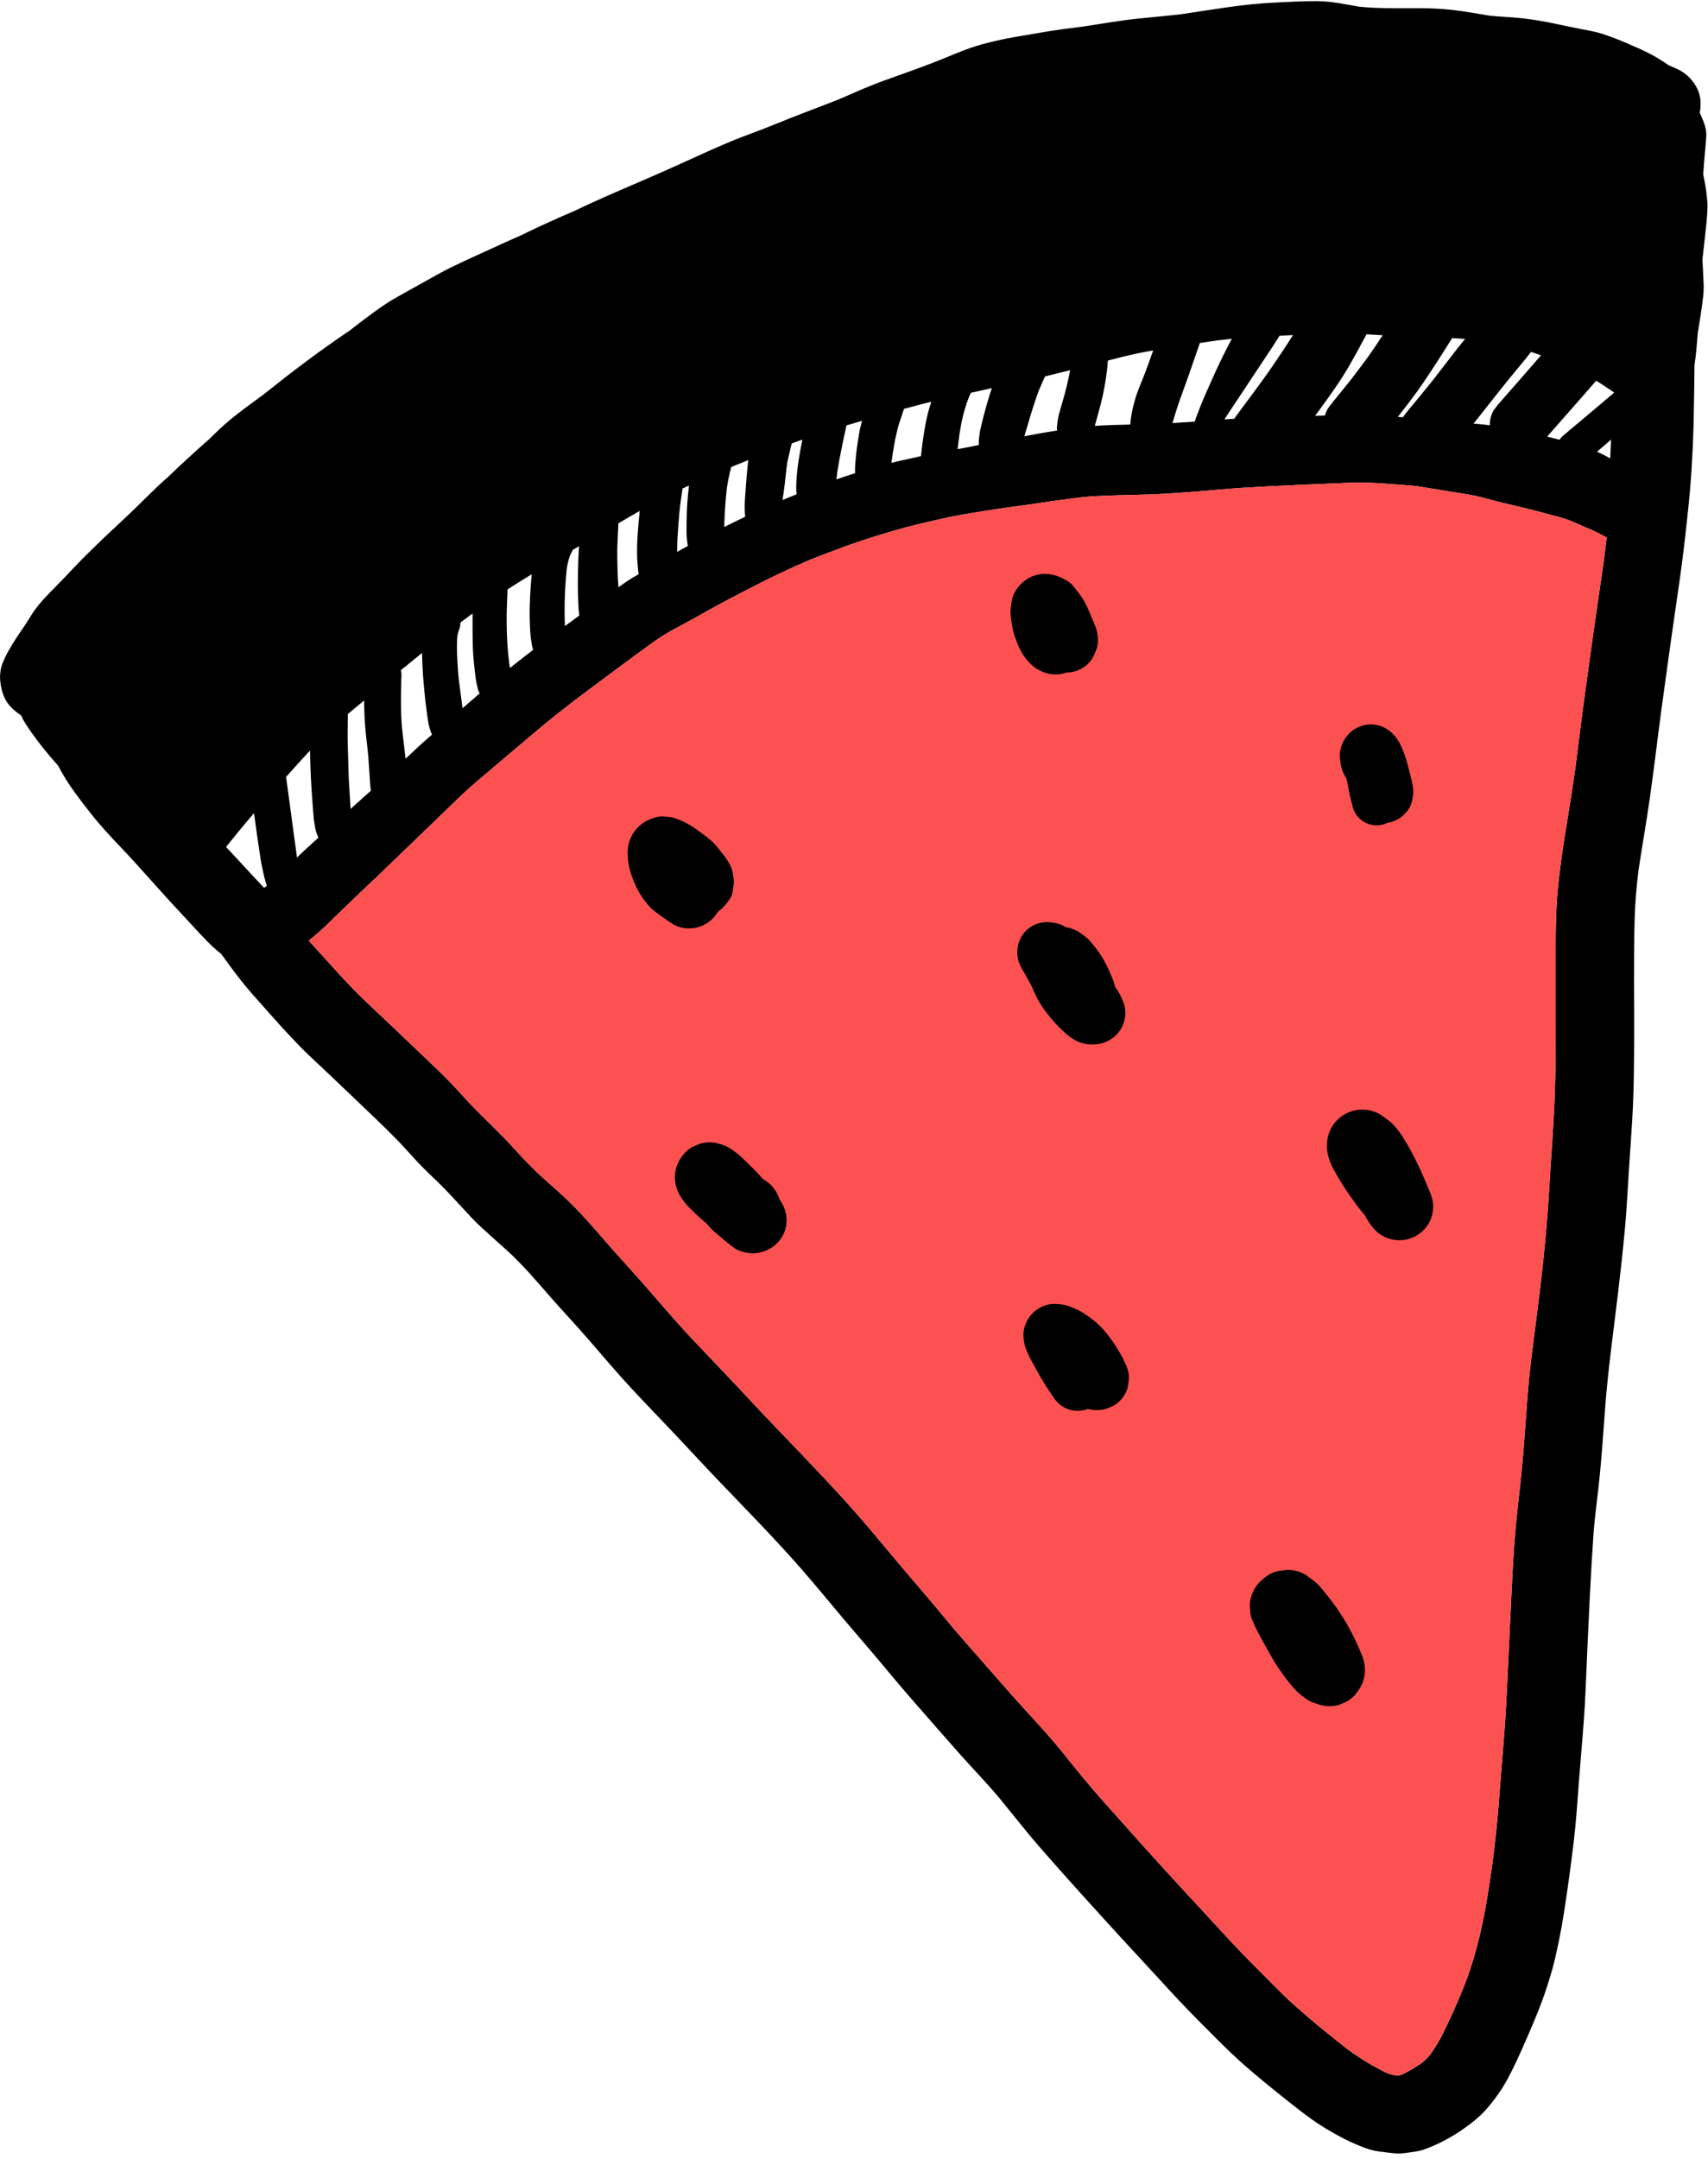 <?xml version="1.0" encoding="UTF-8" standalone="no"?>
<svg width="91px" height="115px" viewBox="0 0 91 115" version="1.1" xmlns="http://www.w3.org/2000/svg" xmlns:xlink="http://www.w3.org/1999/xlink">
    <!-- Generator: Sketch 39.1 (31720) - http://www.bohemiancoding.com/sketch -->
    <title>Project - Drawing 13 Copy 2</title>
    <desc>Created with Sketch.</desc>
    <defs></defs>
    <g id="Page-1" stroke="none" stroke-width="1" fill="none" fill-rule="evenodd">
        <g id="Project---Drawing-13-Copy-2">
            <path d="M90.944,10.534 C90.919,10.293 90.891,10.044 90.846,9.808 C90.821,9.677 90.797,9.546 90.772,9.415 C90.764,9.375 90.755,9.335 90.746,9.295 C90.782,8.629 90.858,7.965 90.906,7.299 C90.939,6.82 90.753,6.447 90.571,6.032 L90.566,5.979 C90.59,5.852 90.602,5.724 90.603,5.595 C90.653,4.798 90.104,4.028 89.398,3.694 C89.236,3.617 89.071,3.546 88.905,3.476 L88.897,3.47 C88.823,3.418 88.748,3.367 88.672,3.317 C88.498,3.203 88.321,3.096 88.142,2.992 C87.777,2.792 87.403,2.612 87.019,2.452 C86.484,2.206 85.935,1.989 85.375,1.804 C84.959,1.674 84.525,1.602 84.098,1.519 C83.671,1.436 83.255,1.349 82.836,1.259 C82.27,1.139 81.707,1.044 81.132,0.977 C80.673,0.924 80.212,0.905 79.751,0.87 C79.615,0.86 79.478,0.847 79.343,0.832 C78.691,0.726 78.042,0.602 77.386,0.53 C76.809,0.466 76.228,0.435 75.648,0.437 L75.075,0.437 C74.188,0.44 73.301,0.444 72.418,0.357 C71.678,0.233 70.942,0.066 70.187,0.06 L70.046,0.06 C69.32,0.06 68.593,0.106 67.869,0.14 C66.214,0.218 64.581,0.515 62.945,0.755 C62.18,0.845 61.412,0.911 60.646,0.99 C59.671,1.089 58.704,1.265 57.735,1.41 C57.391,1.454 57.045,1.498 56.7,1.543 C56.129,1.619 55.564,1.711 54.997,1.813 C54.558,1.893 54.114,1.958 53.675,2.044 C53.215,2.135 52.763,2.241 52.31,2.364 C51.437,2.601 50.611,2.992 49.771,3.317 C48.897,3.655 48.012,3.966 47.13,4.282 C46.279,4.586 45.458,4.959 44.631,5.317 C43.782,5.649 42.927,5.966 42.08,6.302 C41.654,6.471 41.23,6.644 40.805,6.812 C40.407,6.97 40.003,7.116 39.603,7.268 C38.589,7.653 37.607,8.11 36.622,8.558 C35.77,8.945 34.915,9.326 34.055,9.694 C33.219,10.052 32.386,10.411 31.56,10.787 C31.281,10.911 31.005,11.045 30.729,11.178 C30.059,11.464 29.393,11.76 28.733,12.067 C28.391,12.226 28.051,12.389 27.712,12.555 C27.367,12.705 27.026,12.856 26.683,13.014 C25.835,13.406 24.979,13.782 24.137,14.189 C23.593,14.449 23.069,14.756 22.542,15.047 C22.034,15.327 21.526,15.609 21.022,15.897 C20.53,16.179 20.072,16.515 19.616,16.852 C19.277,17.099 18.945,17.359 18.613,17.618 C17.076,18.65 15.601,19.764 14.154,20.92 L14.039,21.013 L13.812,21.178 C13.352,21.51 12.897,21.849 12.452,22.201 C12.089,22.488 11.751,22.801 11.418,23.122 C11.334,23.204 11.25,23.287 11.166,23.37 C10.723,23.757 10.287,24.152 9.856,24.55 C9.556,24.825 9.261,25.104 8.97,25.387 C8.764,25.567 8.56,25.75 8.363,25.939 C8.04,26.248 7.722,26.563 7.403,26.877 C6.734,27.536 6.036,28.162 5.361,28.813 C5.018,29.144 4.675,29.474 4.341,29.814 C4.029,30.13 3.729,30.453 3.424,30.775 C3.119,31.097 2.8,31.402 2.499,31.724 C2.356,31.875 2.219,32.029 2.085,32.188 C1.893,32.422 1.719,32.67 1.565,32.93 C1.279,33.396 0.947,33.833 0.666,34.301 C0.525,34.536 0.387,34.769 0.27,35.016 C0.218,35.127 0.163,35.255 0.12,35.365 C0.059,35.533 0.022,35.709 0.011,35.888 C0.003,35.979 0,36.071 0.004,36.163 C0.018,36.363 0.049,36.562 0.099,36.757 C0.12,36.841 0.146,36.923 0.178,37.004 C0.228,37.146 0.295,37.282 0.379,37.408 C0.461,37.525 0.554,37.634 0.656,37.735 C0.793,37.862 0.939,37.979 1.093,38.084 L1.136,38.115 L1.142,38.129 C1.174,38.207 1.211,38.284 1.251,38.359 C1.365,38.56 1.493,38.751 1.625,38.941 C2.077,39.584 2.569,40.198 3.099,40.779 C3.171,40.918 3.244,41.056 3.322,41.191 C3.749,41.933 4.274,42.606 4.801,43.279 C5.315,43.936 5.881,44.546 6.457,45.149 C7.01,45.726 7.537,46.324 8.073,46.917 C8.551,47.446 9.023,47.98 9.513,48.498 C10.037,49.055 10.54,49.624 11.072,50.168 C11.228,50.33 11.393,50.483 11.565,50.628 C11.64,50.69 11.716,50.752 11.793,50.814 C11.946,51.025 12.097,51.238 12.252,51.448 C12.623,51.949 13.008,52.451 13.422,52.919 C14.104,53.69 14.781,54.465 15.487,55.216 C15.825,55.574 16.167,55.929 16.525,56.268 C16.923,56.645 17.327,57.016 17.724,57.396 C18.466,58.108 19.215,58.814 19.956,59.526 C20.354,59.908 20.748,60.291 21.133,60.685 C21.517,61.079 21.881,61.496 22.255,61.897 C22.642,62.308 23.059,62.692 23.462,63.087 C23.836,63.458 24.194,63.847 24.55,64.235 C24.916,64.633 25.283,65.039 25.683,65.403 C26.119,65.805 26.568,66.197 27.009,66.596 C27.82,67.329 28.529,68.165 29.245,68.986 C29.962,69.808 30.707,70.589 31.415,71.411 C32.16,72.277 32.9,73.146 33.677,73.983 C34.454,74.82 35.236,75.622 36.013,76.445 C36.762,77.242 37.506,78.048 38.264,78.84 C39.787,80.432 41.339,82.003 42.784,83.665 C43.497,84.486 44.188,85.324 44.888,86.158 C45.574,86.976 46.28,87.775 46.961,88.596 C47.642,89.417 48.324,90.219 49.025,91.015 C49.746,91.835 50.459,92.661 51.188,93.477 C51.905,94.281 52.661,95.051 53.344,95.884 C54.037,96.728 54.705,97.589 55.423,98.412 C56.829,100.024 58.272,101.605 59.713,103.185 C60.412,103.95 61.123,104.704 61.822,105.47 C62.508,106.224 63.205,106.968 63.927,107.692 C64.669,108.434 65.401,109.192 66.188,109.891 C66.975,110.59 67.79,111.248 68.614,111.9 C69.165,112.336 69.716,112.774 70.306,113.158 C70.737,113.439 71.192,113.694 71.65,113.931 C72.005,114.107 72.37,114.265 72.741,114.403 C73.21,114.589 73.739,114.619 74.235,114.68 C74.637,114.73 75.062,114.641 75.453,114.585 C75.645,114.554 75.833,114.501 76.014,114.428 C76.303,114.319 76.586,114.194 76.862,114.052 C77.297,113.83 77.714,113.573 78.109,113.285 C78.45,113.045 78.768,112.776 79.061,112.481 C79.353,112.163 79.622,111.825 79.865,111.469 C80.184,111.021 80.433,110.528 80.673,110.035 C80.912,109.543 81.14,109.026 81.362,108.516 C81.637,107.885 81.907,107.248 82.148,106.603 C82.35,106.059 82.522,105.511 82.685,104.954 C82.832,104.445 82.942,103.922 83.05,103.402 C83.154,102.895 83.247,102.384 83.326,101.871 C83.524,100.606 83.698,99.339 83.849,98.068 C83.978,96.975 84.049,95.877 84.131,94.78 C84.211,93.709 84.311,92.638 84.389,91.566 C84.468,90.494 84.5,89.414 84.55,88.338 C84.651,86.139 84.742,83.939 84.897,81.743 C84.972,80.683 85.133,79.629 85.234,78.571 C85.342,77.458 85.421,76.344 85.502,75.227 C85.653,73.069 85.962,70.931 86.217,68.784 C86.351,67.659 86.474,66.533 86.577,65.405 C86.674,64.341 86.724,63.273 86.793,62.207 C86.864,61.108 86.951,60.01 87.001,58.91 C87.053,57.769 87.059,56.627 87.064,55.485 C87.073,53.292 87.031,51.097 87.093,48.905 C87.118,48.039 87.194,47.18 87.301,46.323 C87.488,45.086 87.707,43.849 87.886,42.611 C88.098,41.135 88.273,39.653 88.466,38.174 C88.739,36.183 89.011,34.191 89.302,32.201 C89.482,30.967 89.66,29.734 89.795,28.495 C89.903,27.505 90.017,26.515 90.088,25.523 C90.162,24.476 90.212,23.429 90.237,22.381 C90.26,21.399 90.268,20.417 90.281,19.435 C90.324,19.148 90.362,18.86 90.385,18.569 C90.407,18.29 90.43,18.012 90.457,17.732 C90.505,17.427 90.557,17.123 90.603,16.817 C90.659,16.446 90.711,16.075 90.753,15.699 C90.772,15.477 90.776,15.254 90.764,15.031 C90.751,14.631 90.723,14.232 90.701,13.833 C90.741,13.488 90.782,13.141 90.819,12.795 C90.881,12.217 90.953,11.638 90.975,11.056 C90.977,10.882 90.967,10.707 90.944,10.534 L90.944,10.534 Z M13.781,45.063 C13.819,45.315 13.857,45.566 13.894,45.816 C13.922,45.996 13.964,46.174 14.001,46.353 C14.04,46.548 14.087,46.736 14.139,46.929 C14.163,47.015 14.189,47.099 14.218,47.182 L14.208,47.191 C14.161,47.223 14.114,47.256 14.067,47.287 C13.968,47.18 13.87,47.073 13.77,46.967 C13.507,46.692 13.25,46.411 12.992,46.13 C12.68,45.787 12.359,45.449 12.043,45.109 C12.491,44.553 12.943,43.996 13.409,43.452 L13.534,43.307 C13.613,43.894 13.692,44.48 13.781,45.063 L13.781,45.063 Z M15.824,45.672 L15.824,45.667 C15.762,45.219 15.7,44.773 15.64,44.326 C15.543,43.597 15.445,42.869 15.347,42.141 L15.38,42.404 C15.334,42.062 15.288,41.72 15.242,41.377 L15.298,41.316 C15.701,40.865 16.104,40.416 16.515,39.973 C16.522,40.253 16.533,40.53 16.54,40.811 C16.565,41.706 16.636,42.599 16.708,43.492 C16.724,43.698 16.762,43.904 16.795,44.11 C16.83,44.285 16.887,44.454 16.965,44.614 C16.799,44.763 16.634,44.912 16.47,45.062 C16.253,45.258 16.038,45.465 15.824,45.673 L15.824,45.672 Z M18.677,43.086 C18.668,42.924 18.659,42.763 18.65,42.601 C18.625,42.141 18.588,41.679 18.573,41.218 L18.527,39.621 C18.513,39.154 18.527,38.685 18.531,38.216 L18.531,38.031 C18.649,37.931 18.768,37.832 18.887,37.733 C19.058,37.59 19.23,37.448 19.403,37.306 L19.403,37.574 C19.411,38.057 19.438,38.537 19.485,39.018 C19.527,39.447 19.588,39.873 19.622,40.302 C19.659,40.769 19.684,41.237 19.716,41.704 C19.724,41.84 19.739,41.976 19.763,42.111 L18.949,42.837 L18.677,43.086 Z M21.608,40.412 C21.562,39.982 21.51,39.554 21.458,39.126 C21.345,38.218 21.358,37.305 21.376,36.392 C21.376,36.244 21.385,36.098 21.389,35.951 C21.391,35.865 21.381,35.779 21.357,35.696 C21.731,35.387 22.108,35.08 22.487,34.775 C22.491,35.037 22.503,35.299 22.514,35.56 C22.53,35.94 22.564,36.319 22.599,36.698 C22.638,37.131 22.686,37.564 22.747,37.997 C22.775,38.195 22.804,38.393 22.84,38.591 C22.88,38.776 22.939,38.956 23.018,39.128 L22.875,39.249 C22.439,39.624 22.021,40.018 21.605,40.414 L21.608,40.412 Z M24.643,37.719 C24.607,37.414 24.562,37.109 24.524,36.804 C24.48,36.449 24.427,36.092 24.403,35.735 C24.363,35.111 24.314,34.485 24.37,33.86 C24.4,33.71 24.444,33.563 24.503,33.421 L24.536,33.174 L24.536,33.152 C24.749,32.991 24.963,32.831 25.177,32.673 L25.177,32.754 C25.174,33.229 25.177,33.703 25.183,34.177 C25.19,34.626 25.224,35.076 25.272,35.522 C25.301,35.795 25.331,36.071 25.381,36.341 C25.403,36.459 25.426,36.572 25.459,36.687 C25.484,36.772 25.515,36.855 25.552,36.935 C25.349,37.111 25.146,37.287 24.943,37.462 C24.839,37.55 24.74,37.636 24.64,37.721 L24.643,37.719 Z M27.168,35.577 C27.153,35.474 27.138,35.37 27.124,35.268 C27.051,34.666 27.01,34.061 26.999,33.455 C26.999,33.148 26.987,32.842 26.999,32.535 C27.011,32.154 27.024,31.772 27.041,31.39 C27.465,31.116 27.895,30.851 28.327,30.586 C28.308,30.79 28.294,30.995 28.278,31.199 C28.25,31.578 28.231,31.958 28.223,32.338 C28.214,32.752 28.223,33.163 28.244,33.575 C28.259,33.823 28.288,34.069 28.331,34.313 C28.348,34.414 28.374,34.514 28.406,34.611 C27.989,34.93 27.577,35.252 27.168,35.577 L27.168,35.577 Z M30.099,33.343 C30.089,33.111 30.08,32.879 30.081,32.647 C30.076,31.856 30.115,31.066 30.197,30.279 C30.231,30.054 30.285,29.832 30.358,29.616 C30.395,29.537 30.434,29.459 30.475,29.381 C30.492,29.349 30.507,29.316 30.52,29.284 L30.85,29.092 C30.829,29.431 30.812,29.772 30.802,30.111 C30.788,30.576 30.78,31.042 30.792,31.509 C30.804,31.935 30.808,32.362 30.863,32.785 C30.607,32.97 30.352,33.156 30.099,33.343 L30.099,33.343 Z M32.951,31.276 C32.929,30.982 32.91,30.688 32.902,30.393 C32.89,29.946 32.879,29.498 32.894,29.05 C32.908,28.656 32.928,28.264 32.95,27.87 L33.592,27.496 C33.756,27.4 33.92,27.304 34.084,27.209 C34.037,27.642 33.999,28.075 33.971,28.508 C33.958,28.709 33.948,28.907 33.943,29.108 C33.938,29.332 33.943,29.551 33.951,29.775 C33.958,29.961 33.978,30.146 33.995,30.336 C34.002,30.419 34.014,30.502 34.026,30.583 C33.918,30.645 33.81,30.707 33.703,30.769 C33.444,30.928 33.195,31.1 32.95,31.276 L32.951,31.276 Z M36.078,29.396 C36.078,29.127 36.084,28.859 36.099,28.591 C36.124,28.169 36.162,27.748 36.194,27.326 C36.219,27.031 36.262,26.737 36.302,26.443 C36.318,26.338 36.333,26.234 36.349,26.129 L36.364,26.019 L36.707,25.86 C36.689,26.008 36.673,26.157 36.659,26.307 C36.631,26.63 36.602,26.953 36.594,27.278 C36.586,27.576 36.575,27.876 36.578,28.174 C36.571,28.477 36.594,28.78 36.648,29.078 C36.456,29.181 36.265,29.286 36.076,29.395 L36.078,29.396 Z M38.602,27.631 C38.625,27.068 38.665,26.508 38.734,25.949 C38.79,25.586 38.865,25.226 38.958,24.871 C39.262,24.747 39.566,24.625 39.87,24.504 C39.832,24.784 39.807,25.067 39.783,25.348 C39.751,25.73 39.724,26.113 39.696,26.496 C39.683,26.676 39.674,26.857 39.676,27.037 C39.676,27.199 39.685,27.36 39.703,27.521 C39.329,27.698 38.957,27.88 38.586,28.067 C38.59,27.92 38.594,27.775 38.6,27.63 L38.602,27.631 Z M41.71,26.517 C41.79,25.995 41.848,25.469 41.903,24.944 L41.942,24.671 C41.965,24.516 42.008,24.362 42.041,24.209 C42.083,24.011 42.133,23.813 42.184,23.616 C42.372,23.548 42.56,23.481 42.749,23.415 C42.67,23.805 42.597,24.198 42.538,24.59 C42.472,25.025 42.434,25.462 42.421,25.901 C42.419,26.043 42.425,26.186 42.441,26.327 C42.191,26.426 41.942,26.527 41.692,26.629 L41.71,26.517 Z M44.614,25.114 C44.738,24.327 44.904,23.549 45.075,22.77 C45.083,22.733 45.089,22.696 45.095,22.66 C45.372,22.577 45.649,22.495 45.927,22.412 L45.822,22.833 C45.776,23.019 45.756,23.218 45.723,23.408 C45.65,23.824 45.605,24.245 45.57,24.666 C45.557,24.816 45.553,24.968 45.555,25.119 C45.555,25.147 45.555,25.175 45.558,25.203 C45.225,25.308 44.894,25.417 44.563,25.532 C44.578,25.397 44.594,25.257 44.611,25.117 L44.614,25.114 Z M47.523,24.445 C47.546,24.282 47.568,24.118 47.597,23.956 C47.637,23.725 47.669,23.491 47.725,23.264 C47.784,23.027 47.829,22.783 47.905,22.552 C47.99,22.293 48.075,22.034 48.163,21.777 C48.47,21.693 48.776,21.61 49.083,21.53 C49.262,21.484 49.441,21.441 49.62,21.397 C49.545,21.619 49.478,21.843 49.421,22.071 C49.33,22.435 49.27,22.805 49.21,23.176 C49.169,23.432 49.136,23.691 49.106,23.948 C49.093,24.06 49.079,24.176 49.073,24.292 L48.582,24.403 C48.219,24.483 47.855,24.56 47.494,24.65 C47.501,24.581 47.511,24.514 47.52,24.447 L47.523,24.445 Z M51.044,23.743 C51.067,23.542 51.091,23.342 51.117,23.142 C51.172,22.79 51.232,22.441 51.321,22.095 C51.371,21.898 51.43,21.707 51.492,21.513 C51.537,21.37 51.594,21.231 51.65,21.091 L51.728,20.92 L51.728,20.92 C52.1,20.837 52.471,20.755 52.844,20.672 C52.826,20.731 52.807,20.79 52.787,20.847 C52.738,20.993 52.691,21.137 52.649,21.285 C52.547,21.642 52.442,22 52.353,22.361 C52.308,22.547 52.264,22.732 52.223,22.918 C52.206,22.996 52.198,23.077 52.187,23.157 C52.154,23.337 52.143,23.519 52.152,23.701 C51.829,23.768 51.506,23.836 51.181,23.893 L51.022,23.92 L51.044,23.743 Z M54.628,23.062 C54.728,22.734 54.823,22.404 54.921,22.073 C55.025,21.724 55.143,21.381 55.259,21.037 C55.356,20.753 55.488,20.48 55.605,20.203 L55.499,20.454 C55.556,20.322 55.615,20.19 55.673,20.057 L55.677,20.046 C56.123,19.94 56.569,19.83 57.013,19.717 C56.916,20.255 56.789,20.788 56.634,21.313 C56.56,21.576 56.48,21.837 56.409,22.101 C56.363,22.304 56.331,22.511 56.313,22.719 C56.307,22.789 56.309,22.86 56.32,22.929 L56.252,22.939 C55.69,23.027 55.133,23.128 54.576,23.236 C54.591,23.181 54.608,23.123 54.626,23.066 L54.628,23.062 Z M58.4,22.427 C58.488,22.122 58.567,21.816 58.65,21.51 C58.723,21.226 58.785,20.94 58.837,20.651 C58.899,20.331 58.944,20.01 58.983,19.686 C59.002,19.527 59.017,19.365 59.023,19.203 C59.309,19.13 59.594,19.058 59.88,18.987 C60.397,18.858 60.918,18.755 61.44,18.663 C61.274,19.136 61.106,19.608 60.924,20.075 C60.76,20.493 60.57,20.912 60.455,21.347 C60.39,21.564 60.337,21.785 60.296,22.007 C60.265,22.208 60.23,22.409 60.219,22.612 C59.933,22.617 59.647,22.624 59.361,22.634 C59.017,22.646 58.675,22.658 58.329,22.683 C58.351,22.599 58.374,22.515 58.398,22.43 L58.4,22.427 Z M62.646,21.946 C62.776,21.513 62.934,21.09 63.088,20.666 C63.378,19.87 63.649,19.068 63.926,18.268 C64.229,18.222 64.531,18.177 64.835,18.134 C65.1,18.101 65.365,18.072 65.631,18.043 C65.579,18.14 65.527,18.237 65.476,18.334 C65.027,19.188 64.634,20.066 64.246,20.95 C64.07,21.348 63.909,21.751 63.756,22.157 C63.718,22.256 63.683,22.355 63.65,22.456 C63.256,22.484 62.861,22.509 62.465,22.533 C62.527,22.341 62.584,22.145 62.643,21.949 L62.646,21.946 Z M65.914,21.309 C66.407,20.567 66.9,19.824 67.392,19.082 C67.613,18.749 67.837,18.418 68.05,18.079 C68.091,18.013 68.131,17.947 68.171,17.881 C68.41,17.869 68.649,17.857 68.887,17.847 C68.798,17.987 68.709,18.127 68.62,18.267 C68.366,18.663 68.1,19.052 67.836,19.442 C67.173,20.417 66.447,21.35 65.753,22.303 C65.579,22.313 65.405,22.324 65.232,22.336 C65.457,21.996 65.683,21.654 65.911,21.31 L65.914,21.309 Z M70.331,21.789 C70.882,21.027 71.442,20.259 71.907,19.443 C72.208,18.917 72.497,18.385 72.781,17.852 C72.789,17.836 72.796,17.821 72.804,17.805 L72.934,17.812 L73.669,17.856 L73.622,17.926 C73.365,18.305 73.118,18.693 72.847,19.062 C72.547,19.47 72.243,19.874 71.934,20.274 C71.622,20.66 71.31,21.047 70.998,21.43 L70.749,21.754 C70.679,21.872 70.625,21.999 70.588,22.131 C70.414,22.137 70.24,22.142 70.066,22.147 C70.154,22.031 70.242,21.912 70.329,21.792 L70.331,21.789 Z M75.406,20.985 C75.978,20.202 76.497,19.382 77.018,18.565 C77.135,18.381 77.251,18.196 77.366,18.009 C77.462,18.014 77.559,18.017 77.656,18.024 C77.791,18.032 77.926,18.041 78.061,18.053 L77.979,18.151 C77.637,18.559 77.318,18.989 76.992,19.41 L76.282,20.326 C75.876,20.824 75.474,21.326 75.057,21.814 L74.807,22.132 C74.79,22.161 74.774,22.193 74.758,22.221 L74.474,22.205 C74.79,21.805 75.102,21.4 75.403,20.987 L75.406,20.985 Z M81.007,19.446 C81.199,19.218 81.39,18.985 81.568,18.744 C81.748,18.799 81.928,18.857 82.105,18.922 C81.821,19.248 81.54,19.575 81.256,19.899 C80.781,20.442 80.306,20.984 79.83,21.527 L79.587,21.839 C79.447,22.075 79.374,22.344 79.374,22.618 L79.374,22.65 C79.154,22.621 78.934,22.597 78.712,22.579 L78.509,22.563 C79.337,21.526 80.146,20.468 81.004,19.448 L81.007,19.446 Z M84.244,21.191 C84.511,20.888 84.778,20.584 85.04,20.275 C85.309,20.44 85.57,20.615 85.832,20.791 L85.992,20.9 L85.992,20.917 L85.795,21.085 C84.949,21.806 84.093,22.518 83.243,23.236 C83.183,23.289 83.133,23.352 83.094,23.422 C82.874,23.363 82.653,23.307 82.431,23.254 C83.034,22.569 83.637,21.882 84.241,21.194 L84.244,21.191 Z M85.838,23.413 C85.821,23.679 85.807,23.944 85.799,24.21 C85.797,24.278 85.796,24.347 85.795,24.415 C85.596,24.306 85.395,24.2 85.19,24.106 C85.156,24.09 85.121,24.075 85.088,24.06 C85.338,23.843 85.588,23.627 85.838,23.413 L85.838,23.413 Z M85.46,29.781 C85.221,31.488 84.961,33.192 84.727,34.899 C84.584,35.951 84.434,37.002 84.295,38.054 C84.174,38.977 84.063,39.901 83.945,40.824 C83.811,41.772 83.666,42.721 83.508,43.669 C83.305,44.901 83.116,46.135 82.997,47.377 C82.897,48.435 82.884,49.501 82.882,50.563 C82.88,51.624 82.882,52.692 82.882,53.758 C82.882,54.871 82.882,55.985 82.867,57.098 C82.849,58.255 82.796,59.408 82.717,60.562 C82.644,61.625 82.579,62.689 82.512,63.753 C82.443,64.861 82.343,65.965 82.231,67.068 C82.118,68.172 81.975,69.256 81.841,70.347 C81.712,71.398 81.558,72.45 81.46,73.501 C81.355,74.628 81.284,75.758 81.198,76.886 C81.118,77.943 81.008,78.996 80.886,80.048 C80.762,81.133 80.674,82.218 80.611,83.309 C80.549,84.422 80.5,85.536 80.445,86.654 C80.338,88.8 80.268,90.947 80.086,93.087 C79.998,94.117 79.923,95.147 79.841,96.18 C79.762,97.17 79.654,98.156 79.529,99.14 C79.355,100.395 79.168,101.65 78.885,102.885 C78.724,103.585 78.532,104.273 78.306,104.956 C78.122,105.512 77.898,106.05 77.672,106.589 C77.449,107.098 77.22,107.603 76.976,108.104 C76.864,108.334 76.75,108.567 76.618,108.784 C76.486,109 76.361,109.198 76.224,109.403 C76.161,109.472 76.099,109.54 76.036,109.607 C75.95,109.698 75.857,109.783 75.762,109.865 C75.422,110.099 75.065,110.31 74.695,110.494 C74.649,110.509 74.601,110.522 74.554,110.533 C74.477,110.533 74.4,110.533 74.322,110.528 C74.24,110.512 74.158,110.493 74.077,110.472 C74.026,110.459 73.976,110.444 73.926,110.426 C73.179,110.065 72.468,109.636 71.8,109.146 C71.023,108.535 70.252,107.919 69.505,107.27 C69.127,106.942 68.748,106.613 68.39,106.263 C68.032,105.914 67.67,105.546 67.312,105.187 C66.57,104.445 65.837,103.696 65.129,102.92 C64.421,102.144 63.717,101.388 63.008,100.623 C61.571,99.066 60.16,97.484 58.751,95.902 C58.023,95.083 57.334,94.236 56.65,93.38 C55.975,92.536 55.241,91.744 54.51,90.947 C53.762,90.133 53.048,89.293 52.317,88.465 C51.631,87.686 50.94,86.909 50.28,86.105 C49.588,85.262 48.874,84.44 48.167,83.61 C47.481,82.803 46.809,81.981 46.121,81.175 C44.675,79.484 43.122,77.89 41.584,76.284 C40.844,75.513 40.111,74.736 39.384,73.954 C38.597,73.112 37.797,72.284 37.003,71.446 C36.269,70.672 35.569,69.869 34.874,69.061 C34.132,68.195 33.361,67.36 32.605,66.508 C31.869,65.678 31.162,64.818 30.365,64.044 C29.951,63.641 29.519,63.258 29.086,62.876 C28.678,62.517 28.292,62.138 27.919,61.745 C27.556,61.361 27.208,60.963 26.839,60.585 C26.436,60.17 26.023,59.765 25.608,59.362 C25.211,58.976 24.838,58.566 24.466,58.158 C24.105,57.76 23.728,57.378 23.344,57.005 C22.595,56.285 21.84,55.573 21.091,54.855 C20.323,54.119 19.532,53.408 18.789,52.645 C18.309,52.151 17.844,51.642 17.384,51.129 C17.072,50.784 16.76,50.443 16.449,50.097 C17.115,49.577 17.706,48.967 18.312,48.38 C18.917,47.793 19.552,47.198 20.172,46.607 C20.792,46.016 21.387,45.432 21.999,44.849 C22.658,44.22 23.309,43.586 23.964,42.952 C24.287,42.64 24.609,42.326 24.942,42.024 C25.265,41.734 25.6,41.457 25.93,41.174 C26.741,40.48 27.561,39.799 28.373,39.107 C29.121,38.469 29.892,37.86 30.671,37.259 C32.075,36.218 33.467,35.158 34.891,34.139 C35.594,33.636 36.388,33.273 37.139,32.844 C37.915,32.403 38.698,31.978 39.491,31.571 C40.077,31.272 40.659,30.965 41.252,30.68 C41.824,30.405 42.401,30.141 42.983,29.887 C43.676,29.605 44.376,29.339 45.081,29.083 C45.901,28.787 46.731,28.526 47.568,28.279 C48.422,28.027 49.288,27.832 50.157,27.633 C51.007,27.436 51.871,27.308 52.732,27.169 C52.998,27.125 53.263,27.083 53.53,27.045 C53.982,26.987 54.435,26.93 54.886,26.864 C55.256,26.809 55.625,26.75 55.996,26.698 L57.211,26.536 C57.544,26.493 57.879,26.454 58.214,26.434 C58.655,26.41 59.098,26.394 59.54,26.379 C60.44,26.35 61.34,26.345 62.239,26.287 C63.112,26.231 63.985,26.163 64.858,26.085 C65.75,26.001 66.644,25.951 67.54,25.904 C68.872,25.834 70.205,25.781 71.538,25.727 C72.184,25.691 72.832,25.695 73.478,25.737 C74.13,25.79 74.785,25.818 75.435,25.886 C76.059,25.978 76.683,26.086 77.303,26.189 C77.688,26.251 78.076,26.304 78.459,26.38 C78.825,26.452 79.184,26.551 79.545,26.648 C80.285,26.846 81.035,26.998 81.777,27.192 C82.116,27.281 82.454,27.378 82.794,27.464 C83.076,27.533 83.354,27.617 83.628,27.715 C84.114,27.927 84.599,28.14 85.088,28.345 L84.805,28.226 C85.078,28.347 85.344,28.482 85.603,28.63 C85.555,29.014 85.507,29.397 85.46,29.78 L85.46,29.781 Z" id="Shape" fill="#000000"></path>
            <path d="M85.46,29.781 C85.221,31.488 84.961,33.192 84.727,34.899 C84.584,35.951 84.434,37.002 84.295,38.054 C84.174,38.977 84.063,39.901 83.945,40.824 C83.811,41.772 83.666,42.721 83.508,43.669 C83.305,44.901 83.116,46.135 82.997,47.377 C82.897,48.435 82.884,49.501 82.882,50.563 C82.88,51.624 82.882,52.692 82.882,53.758 C82.882,54.871 82.882,55.985 82.867,57.098 C82.849,58.255 82.796,59.408 82.717,60.562 C82.644,61.625 82.579,62.689 82.512,63.753 C82.443,64.861 82.343,65.965 82.231,67.068 C82.118,68.172 81.975,69.256 81.841,70.347 C81.712,71.398 81.558,72.45 81.46,73.501 C81.355,74.628 81.284,75.758 81.198,76.886 C81.118,77.943 81.008,78.996 80.886,80.048 C80.762,81.133 80.674,82.218 80.611,83.309 C80.549,84.422 80.5,85.536 80.445,86.654 C80.338,88.8 80.268,90.947 80.086,93.087 C79.998,94.117 79.923,95.147 79.841,96.18 C79.762,97.17 79.654,98.156 79.529,99.14 C79.355,100.395 79.168,101.65 78.885,102.885 C78.724,103.585 78.532,104.273 78.306,104.956 C78.122,105.512 77.898,106.05 77.672,106.589 C77.449,107.098 77.22,107.603 76.976,108.104 C76.864,108.334 76.75,108.567 76.618,108.784 C76.486,109 76.361,109.198 76.224,109.403 C76.161,109.472 76.099,109.54 76.036,109.607 C75.95,109.698 75.857,109.783 75.762,109.865 C75.422,110.099 75.065,110.31 74.695,110.494 C74.649,110.509 74.601,110.522 74.554,110.533 C74.477,110.533 74.4,110.533 74.322,110.528 C74.24,110.512 74.158,110.493 74.077,110.472 C74.026,110.459 73.976,110.444 73.926,110.426 C73.179,110.065 72.468,109.636 71.8,109.146 C71.023,108.535 70.252,107.919 69.505,107.27 C69.127,106.942 68.748,106.613 68.39,106.263 C68.032,105.914 67.67,105.546 67.312,105.187 C66.57,104.445 65.837,103.696 65.129,102.92 C64.421,102.144 63.717,101.388 63.008,100.623 C61.571,99.066 60.16,97.484 58.751,95.902 C58.023,95.083 57.334,94.236 56.65,93.38 C55.975,92.536 55.241,91.744 54.51,90.947 C53.762,90.133 53.048,89.293 52.317,88.465 C51.631,87.686 50.94,86.909 50.28,86.105 C49.588,85.262 48.874,84.44 48.167,83.61 C47.481,82.803 46.809,81.981 46.121,81.175 C44.675,79.484 43.122,77.89 41.584,76.284 C40.844,75.513 40.111,74.736 39.384,73.954 C38.597,73.112 37.797,72.284 37.003,71.446 C36.269,70.672 35.569,69.869 34.874,69.061 C34.132,68.195 33.361,67.36 32.605,66.508 C31.869,65.678 31.162,64.818 30.365,64.044 C29.951,63.641 29.519,63.258 29.086,62.876 C28.678,62.517 28.292,62.138 27.919,61.745 C27.556,61.361 27.208,60.963 26.839,60.585 C26.436,60.17 26.023,59.765 25.608,59.362 C25.211,58.976 24.838,58.566 24.466,58.158 C24.105,57.76 23.728,57.378 23.344,57.005 C22.595,56.285 21.84,55.573 21.091,54.855 C20.323,54.119 19.532,53.408 18.789,52.645 C18.309,52.151 17.844,51.642 17.384,51.129 C17.072,50.784 16.76,50.443 16.449,50.097 C17.115,49.577 17.706,48.967 18.312,48.38 C18.917,47.793 19.552,47.198 20.172,46.607 C20.792,46.016 21.387,45.432 21.999,44.849 C22.658,44.22 23.309,43.586 23.964,42.952 C24.287,42.64 24.609,42.326 24.942,42.024 C25.265,41.734 25.6,41.457 25.93,41.174 C26.741,40.48 27.561,39.799 28.373,39.107 C29.121,38.469 29.892,37.86 30.671,37.259 C32.075,36.218 33.467,35.158 34.891,34.139 C35.594,33.636 36.388,33.273 37.139,32.844 C37.915,32.403 38.698,31.978 39.491,31.571 C40.077,31.272 40.659,30.965 41.252,30.68 C41.824,30.405 42.401,30.141 42.983,29.887 C43.676,29.605 44.376,29.339 45.081,29.083 C45.901,28.787 46.731,28.526 47.568,28.279 C48.422,28.027 49.288,27.832 50.157,27.633 C51.007,27.436 51.871,27.308 52.732,27.169 C52.998,27.125 53.263,27.083 53.53,27.045 C53.982,26.987 54.435,26.93 54.886,26.864 C55.256,26.809 55.625,26.75 55.996,26.698 L57.211,26.536 C57.544,26.493 57.879,26.454 58.214,26.434 C58.655,26.41 59.098,26.394 59.54,26.379 C60.44,26.35 61.34,26.345 62.239,26.287 C63.112,26.231 63.985,26.163 64.858,26.085 C65.75,26.001 66.644,25.951 67.54,25.904 C68.872,25.834 70.205,25.781 71.538,25.727 C72.184,25.691 72.832,25.695 73.478,25.737 C74.13,25.79 74.785,25.818 75.435,25.886 C76.059,25.978 76.683,26.086 77.303,26.189 C77.688,26.251 78.076,26.304 78.459,26.38 C78.825,26.452 79.184,26.551 79.545,26.648 C80.285,26.846 81.035,26.998 81.777,27.192 C82.116,27.281 82.454,27.378 82.794,27.464 C83.076,27.533 83.354,27.617 83.628,27.715 C84.114,27.927 84.599,28.14 85.088,28.345 L84.805,28.226 C85.078,28.347 85.344,28.482 85.603,28.63 C85.555,29.014 85.507,29.397 85.46,29.78 L85.46,29.781 Z" id="Path" fill="#FC5151"></path>
            <path d="M37.184,49.384 C37.623,49.263 37.998,48.978 38.229,48.589 L38.249,48.554 C38.508,48.385 38.665,48.183 38.856,47.916 C38.957,47.775 39.022,47.612 39.043,47.44 L39.105,46.975 C39.087,46.797 39.062,46.62 39.031,46.444 C38.99,46.21 38.856,45.969 38.719,45.769 C38.582,45.569 38.426,45.373 38.27,45.18 C38.177,45.061 38.076,44.949 37.967,44.845 C37.701,44.593 37.391,44.384 37.094,44.164 C36.896,44.024 36.688,43.899 36.47,43.789 C36.316,43.715 36.159,43.648 35.998,43.588 C35.807,43.514 35.66,43.52 35.425,43.489 C35.378,43.483 35.332,43.48 35.285,43.481 C34.969,43.481 34.676,43.614 34.394,43.744 C34.252,43.835 34.119,43.938 33.996,44.053 C33.772,44.28 33.607,44.558 33.516,44.862 C33.446,45.119 33.423,45.386 33.447,45.651 C33.473,46.026 33.555,46.395 33.691,46.747 C33.827,47.086 33.963,47.412 34.167,47.715 C34.365,48.008 34.589,48.311 34.873,48.529 C35.185,48.77 35.5,48.991 35.831,49.204 C36.22,49.455 36.751,49.502 37.184,49.384 L37.184,49.384 Z" id="Shape" fill="#000000"></path>
            <path d="M59.892,72.486 C59.846,72.38 59.795,72.277 59.737,72.176 C59.434,71.651 59.104,71.144 58.683,70.702 C58.399,70.414 58.082,70.159 57.739,69.942 C57.613,69.862 57.481,69.792 57.344,69.732 C57.178,69.655 57.008,69.587 56.834,69.529 C56.638,69.478 56.436,69.45 56.234,69.445 L56.149,69.445 C55.73,69.445 55.281,69.662 55.005,69.953 C54.693,70.282 54.487,70.753 54.533,71.211 C54.543,71.391 54.573,71.569 54.624,71.742 C54.68,71.91 54.761,72.069 54.831,72.233 C54.87,72.322 54.919,72.407 54.965,72.492 C55.12,72.78 55.277,73.063 55.44,73.347 C55.643,73.707 55.884,74.053 56.111,74.399 C56.331,74.731 56.621,74.98 57.014,75.087 C57.327,75.172 57.658,75.155 57.96,75.04 C58.224,75.122 58.713,75.125 58.953,75.026 L59.333,74.867 C59.57,74.73 59.766,74.535 59.905,74.301 C59.994,74.162 60.057,74.008 60.092,73.847 C60.149,73.45 60.182,73.365 60.092,72.968 C60.048,72.798 59.961,72.645 59.892,72.486 L59.892,72.486 Z" id="Shape" fill="#000000"></path>
            <path d="M54.891,35.343 C55.124,35.575 55.41,35.747 55.725,35.844 C56.086,35.957 56.474,35.947 56.829,35.817 C57.407,35.813 57.94,35.508 58.231,35.013 C58.312,34.854 58.381,34.69 58.438,34.521 C58.539,34.215 58.496,33.833 58.418,33.531 C58.371,33.381 58.314,33.234 58.247,33.092 C58.055,32.636 57.88,32.153 57.59,31.746 C57.511,31.635 57.422,31.517 57.335,31.41 C57.273,31.321 57.202,31.238 57.143,31.168 C57.009,31.021 56.843,30.905 56.659,30.828 C56.352,30.658 56.007,30.567 55.655,30.565 L55.625,30.565 C55.326,30.576 55.034,30.659 54.775,30.807 C54.503,30.971 54.273,31.197 54.107,31.467 C53.909,31.803 53.895,32.039 53.847,32.417 C53.836,32.503 53.834,32.59 53.839,32.676 C53.864,32.998 53.913,33.317 53.988,33.632 C54.024,33.783 54.072,33.932 54.131,34.076 C54.24,34.36 54.357,34.66 54.536,34.911 C54.642,35.065 54.761,35.209 54.891,35.343 L54.891,35.343 Z" id="Shape" fill="#000000"></path>
            <path d="M54.985,52.576 C55.057,52.744 55.134,52.91 55.212,53.07 C55.466,53.597 55.844,54.068 56.231,54.504 C56.373,54.663 56.529,54.807 56.684,54.953 C56.85,55.109 57.031,55.248 57.225,55.369 C57.538,55.554 57.899,55.644 58.263,55.628 C58.712,55.623 59.141,55.446 59.461,55.133 C59.892,54.706 60.059,54.082 59.897,53.499 C59.797,53.263 59.714,53.018 59.575,52.801 C59.532,52.733 59.484,52.668 59.439,52.601 L59.405,52.55 C59.399,52.509 59.39,52.467 59.38,52.426 C59.315,52.219 59.236,52.016 59.146,51.819 C59.083,51.673 59.017,51.53 58.943,51.386 C58.808,51.114 58.649,50.854 58.468,50.609 C58.337,50.441 58.209,50.268 58.068,50.107 C57.928,49.947 57.689,49.784 57.528,49.668 C57.367,49.551 57.161,49.489 56.97,49.41 L56.792,49.386 L56.782,49.38 C56.492,49.188 56.132,49.128 55.793,49.11 L55.748,49.11 C55.478,49.122 55.214,49.197 54.978,49.329 C54.741,49.468 54.545,49.666 54.411,49.904 C54.126,50.412 54.129,51.031 54.417,51.537 C54.604,51.862 54.78,52.193 54.961,52.52 L54.985,52.576 Z" id="Shape" fill="#000000"></path>
            <path d="M71.488,40.933 C71.542,41.116 71.624,41.291 71.729,41.451 L71.781,41.648 L71.788,41.676 C71.81,41.804 71.831,41.933 71.854,42.062 C71.911,42.378 72.009,42.687 72.076,43.001 C72.181,43.376 72.449,43.686 72.808,43.845 C73.167,44.004 73.578,43.995 73.93,43.822 C74.128,43.792 74.319,43.724 74.492,43.624 C74.834,43.425 75.145,43.067 75.229,42.673 C75.277,42.491 75.3,42.304 75.297,42.116 C75.286,41.928 75.256,41.741 75.208,41.559 C75.188,41.487 75.171,41.414 75.153,41.341 C75.127,41.234 75.1,41.126 75.073,41.019 C75.032,40.86 74.99,40.702 74.948,40.544 C74.906,40.399 74.858,40.258 74.805,40.117 C74.742,39.95 74.671,39.781 74.597,39.622 C74.506,39.445 74.391,39.281 74.256,39.134 C73.948,38.785 73.504,38.583 73.037,38.581 C72.439,38.588 71.891,38.914 71.604,39.434 C71.461,39.684 71.385,39.965 71.38,40.252 C71.39,40.421 71.411,40.589 71.443,40.754 C71.452,40.815 71.468,40.875 71.488,40.933 L71.488,40.933 Z" id="Shape" fill="#000000"></path>
            <path d="M41.533,63.883 C41.404,63.457 41.102,63.046 40.703,62.835 L40.677,62.822 C40.59,62.723 40.502,62.625 40.412,62.528 C40.248,62.353 40.077,62.186 39.905,62.018 C39.824,61.938 39.742,61.857 39.659,61.779 C39.556,61.682 39.459,61.582 39.347,61.494 C39.196,61.367 39.036,61.249 38.87,61.142 C38.683,61.039 38.484,60.959 38.277,60.905 C37.964,60.82 37.634,60.82 37.321,60.905 L36.891,61.084 C36.624,61.239 36.402,61.459 36.246,61.724 C36.146,61.856 36.04,62.152 36.02,62.222 C35.884,62.712 35.975,63.218 36.214,63.657 C36.354,63.898 36.525,64.118 36.723,64.314 C36.828,64.422 36.937,64.526 37.045,64.631 C37.24,64.822 37.444,65.003 37.656,65.174 C37.821,65.378 38.007,65.565 38.212,65.73 C38.317,65.822 38.425,65.91 38.531,66 C38.734,66.171 38.944,66.341 39.162,66.495 C39.39,66.653 39.831,66.75 40.101,66.75 C40.432,66.747 40.757,66.657 41.042,66.489 C41.437,66.26 41.727,65.886 41.849,65.448 C41.971,64.995 41.907,64.513 41.672,64.106 C41.63,64.027 41.582,63.954 41.533,63.883 L41.533,63.883 Z" id="Shape" fill="#000000"></path>
            <path d="M76.11,63.308 C76.016,63.086 75.923,62.862 75.826,62.642 C75.743,62.457 75.66,62.266 75.571,62.082 C75.429,61.789 75.287,61.499 75.131,61.216 C74.999,60.973 74.856,60.733 74.704,60.502 C74.553,60.267 74.379,60.048 74.183,59.848 C73.993,59.658 73.747,59.515 73.534,59.353 C72.947,59.013 72.22,59.013 71.633,59.353 C71.354,59.515 71.121,59.746 70.958,60.023 C70.79,60.307 70.702,60.631 70.703,60.961 C70.676,61.456 70.843,61.902 71.082,62.329 L71.245,62.62 C71.339,62.788 71.444,62.952 71.545,63.115 C71.78,63.498 72.052,63.863 72.315,64.228 L72.61,64.608 C72.637,64.635 72.664,64.66 72.691,64.684 C72.859,64.985 73.035,65.282 73.281,65.53 C73.859,66.104 74.755,66.22 75.462,65.812 C76.17,65.403 76.511,64.574 76.293,63.792 C76.243,63.627 76.181,63.465 76.11,63.308 L76.11,63.308 Z" id="Shape" fill="#000000"></path>
            <path d="M72.318,87.592 C72.256,87.447 72.185,87.306 72.118,87.163 C72.018,86.954 71.901,86.753 71.791,86.55 C71.667,86.32 71.515,86.101 71.377,85.88 C71.16,85.53 70.891,85.199 70.638,84.88 C70.525,84.738 70.413,84.596 70.291,84.462 C70.079,84.229 69.808,84.059 69.56,83.869 C69.264,83.697 68.926,83.607 68.583,83.607 L68.068,83.676 C67.745,83.764 67.451,83.935 67.214,84.171 C66.831,84.476 66.558,85.099 66.59,85.584 C66.605,85.79 66.607,86.002 66.684,86.195 C66.773,86.416 66.837,86.57 66.933,86.759 C67.008,86.903 67.082,87.047 67.16,87.192 C67.258,87.371 67.355,87.55 67.455,87.728 C67.593,87.975 67.73,88.222 67.876,88.47 C68.001,88.68 68.136,88.879 68.279,89.074 L68.346,89.169 C68.56,89.475 68.796,89.765 69.051,90.039 C69.222,90.217 69.431,90.356 69.628,90.504 C69.839,90.66 70.109,90.728 70.358,90.807 C70.673,90.893 71.005,90.893 71.321,90.807 L71.753,90.626 C72.022,90.47 72.245,90.248 72.403,89.982 C72.715,89.545 72.797,88.936 72.652,88.422 C72.574,88.134 72.435,87.858 72.318,87.592 L72.318,87.592 Z" id="Shape" fill="#000000"></path>
        </g>
    </g>
</svg>